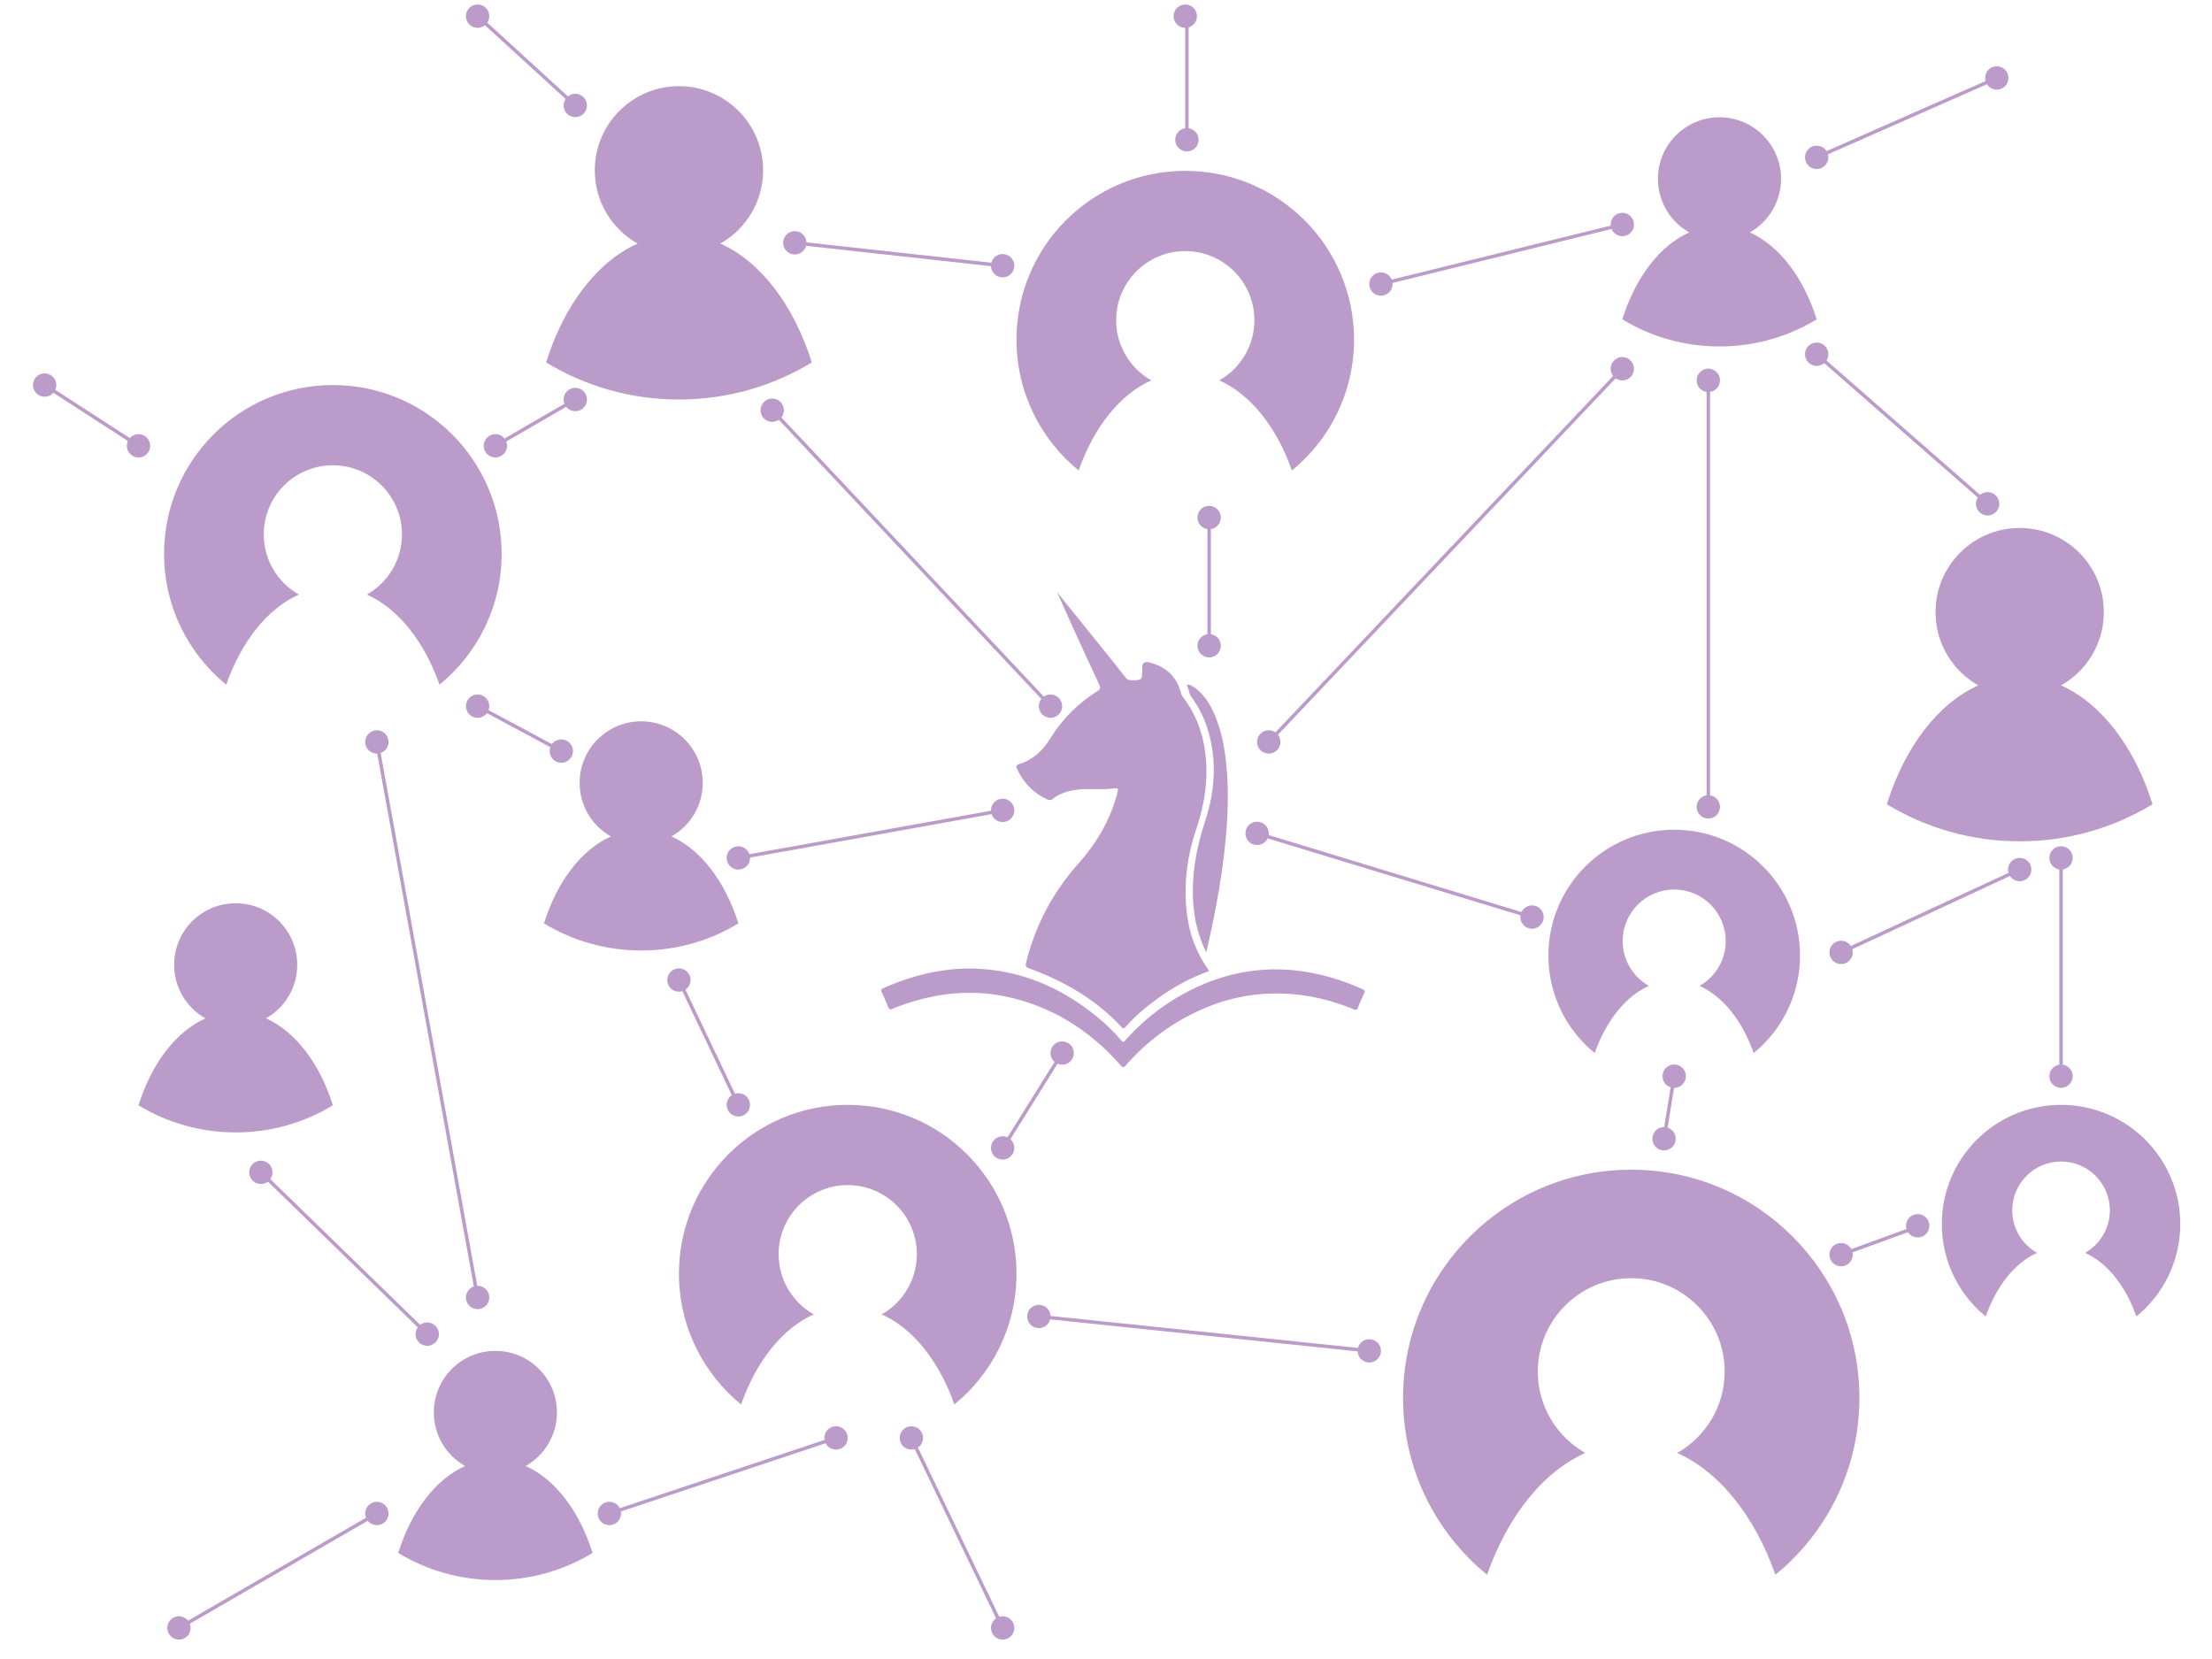 <svg xml:space="preserve" width="853.333" height="640" xmlns="http://www.w3.org/2000/svg"><defs><clipPath clipPathUnits="userSpaceOnUse" id="a"><path d="M0 480h640V0H0Z"/></clipPath><clipPath clipPathUnits="userSpaceOnUse" id="b"><path d="M0 480h640V0H0Z"/></clipPath></defs><g clip-path="url(#a)" transform="matrix(1.333 0 0 -1.333 0 640)"><path d="M0 0c-36.471 0-66.036-29.566-66.036-66.036 0-20.647 9.477-39.078 24.316-51.187 5.925 16.895 16.137 29.769 28.421 35.25-8.203 4.644-13.743 13.444-13.743 23.542 0 14.935 12.107 27.042 27.042 27.042 14.935 0 27.042-12.107 27.042-27.042 0-10.098-5.54-18.898-13.742-23.542 12.283-5.481 22.495-18.355 28.42-35.25 14.839 12.109 24.316 30.54 24.316 51.187C66.036-29.566 36.471 0 0 0" style="fill:#ba9bc9;fill-opacity:1;fill-rule:nonzero;stroke:none" transform="translate(472.086 141.606)"/><path d="M0 0c7.388 4.182 12.377 12.108 12.377 21.203 0 13.451-10.904 24.355-24.355 24.355s-24.355-10.904-24.355-24.355c0-9.095 4.989-17.021 12.377-21.203-11.696-5.219-21.303-17.882-26.47-34.397 11.213-6.805 24.373-10.725 38.448-10.725s27.235 3.92 38.448 10.725C21.302-17.882 11.696-5.219 0 0" style="fill:#ba9bc9;fill-opacity:1;fill-rule:nonzero;stroke:none" transform="translate(208.467 409.623)"/><path d="M0 0c5.403 3.059 9.053 8.856 9.053 15.508 0 9.839-7.976 17.814-17.814 17.814-9.838 0-17.814-7.975-17.814-17.814 0-6.652 3.65-12.449 9.053-15.508-8.555-3.817-15.581-13.079-19.361-25.158 8.202-4.978 17.827-7.845 28.122-7.845 10.295 0 19.92 2.867 28.122 7.845C15.581-13.079 8.555-3.817 0 0" style="fill:#ba9bc9;fill-opacity:1;fill-rule:nonzero;stroke:none" transform="translate(152.126 55.851)"/><path d="M0 0c-26.976 0-48.844-21.868-48.844-48.844 0-15.271 7.01-28.904 17.986-37.861 4.382 12.497 11.935 22.019 21.021 26.073-6.067 3.435-10.165 9.944-10.165 17.414 0 11.046 8.955 20.001 20.002 20.001 11.047 0 20.002-8.955 20.002-20.001 0-7.47-4.098-13.979-10.165-17.414 9.086-4.054 16.639-13.576 21.021-26.073 10.976 8.957 17.986 22.59 17.986 37.861C48.844-21.868 26.976 0 0 0" style="fill:#ba9bc9;fill-opacity:1;fill-rule:nonzero;stroke:none" transform="translate(96.33 368.685)"/><path d="M0 0c5.403 3.059 9.053 8.856 9.053 15.508 0 9.839-7.976 17.814-17.814 17.814-9.838 0-17.814-7.975-17.814-17.814 0-6.652 3.65-12.449 9.053-15.508-8.555-3.817-15.581-13.079-19.361-25.158 8.202-4.978 17.827-7.845 28.122-7.845 10.295 0 19.92 2.867 28.122 7.845C15.581-13.079 8.555-3.817 0 0" style="fill:#ba9bc9;fill-opacity:1;fill-rule:nonzero;stroke:none" transform="translate(506.39 412.853)"/><path d="M0 0c5.403 3.059 9.053 8.856 9.053 15.508 0 9.839-7.976 17.814-17.814 17.814-9.838 0-17.814-7.975-17.814-17.814 0-6.652 3.65-12.449 9.053-15.508-8.555-3.817-15.581-13.079-19.361-25.158 8.202-4.978 17.827-7.845 28.122-7.845 10.295 0 19.92 2.867 28.122 7.845C15.581-13.079 8.555-3.817 0 0" style="fill:#ba9bc9;fill-opacity:1;fill-rule:nonzero;stroke:none" transform="translate(76.97 185.396)"/><path d="M0 0c-26.976 0-48.844-21.868-48.844-48.844 0-15.271 7.01-28.904 17.986-37.861 4.382 12.497 11.935 22.019 21.021 26.073-6.067 3.435-10.165 9.944-10.165 17.414 0 11.046 8.955 20.001 20.002 20.001 11.047 0 20.002-8.955 20.002-20.001 0-7.47-4.098-13.979-10.165-17.414 9.086-4.054 16.639-13.576 21.021-26.073 10.976 8.957 17.986 22.59 17.986 37.861C48.844-21.868 26.976 0 0 0" style="fill:#ba9bc9;fill-opacity:1;fill-rule:nonzero;stroke:none" transform="translate(245.333 160.37)"/><path d="M0 0c-26.976 0-48.844-21.868-48.844-48.844 0-15.271 7.01-28.904 17.986-37.861 4.382 12.497 11.935 22.02 21.021 26.073-6.067 3.435-10.165 9.944-10.165 17.414 0 11.046 8.955 20.001 20.002 20.001 11.047 0 20.002-8.955 20.002-20.001 0-7.47-4.098-13.979-10.165-17.414 9.086-4.053 16.639-13.576 21.021-26.073 10.976 8.957 17.986 22.59 17.986 37.861C48.844-21.868 26.976 0 0 0" style="fill:#ba9bc9;fill-opacity:1;fill-rule:nonzero;stroke:none" transform="translate(343.021 430.671)"/><path d="M0 0c7.388 4.182 12.377 12.108 12.377 21.203 0 13.451-10.904 24.355-24.355 24.355s-24.355-10.904-24.355-24.355c0-9.095 4.989-17.021 12.377-21.203-11.696-5.219-21.303-17.882-26.47-34.397 11.213-6.805 24.373-10.725 38.448-10.725s27.235 3.92 38.448 10.725C21.302-17.882 11.696-5.219 0 0" style="fill:#ba9bc9;fill-opacity:1;fill-rule:nonzero;stroke:none" transform="translate(596.481 281.763)"/><path d="M0 0c5.403 3.059 9.053 8.856 9.053 15.508 0 9.839-7.976 17.814-17.814 17.814-9.838 0-17.814-7.975-17.814-17.814 0-6.652 3.65-12.449 9.053-15.508-8.555-3.817-15.581-13.079-19.361-25.158 8.202-4.978 17.827-7.845 28.122-7.845 10.295 0 19.92 2.867 28.122 7.845C15.581-13.079 8.555-3.817 0 0" style="fill:#ba9bc9;fill-opacity:1;fill-rule:nonzero;stroke:none" transform="translate(194.32 238.046)"/><path d="M0 0c-19.054 0-34.5-15.446-34.5-34.5 0-10.786 4.951-20.415 12.704-26.742 3.096 8.827 8.43 15.553 14.848 18.416-4.285 2.426-7.18 7.024-7.18 12.3 0 7.802 6.326 14.127 14.128 14.127 7.803 0 14.128-6.325 14.128-14.127 0-5.276-2.894-9.874-7.18-12.3 6.418-2.863 11.752-9.589 14.848-18.416C29.549-54.916 34.5-45.286 34.5-34.5 34.5-15.446 19.054 0 0 0" style="fill:#ba9bc9;fill-opacity:1;fill-rule:nonzero;stroke:none" transform="translate(596.475 160.37)"/><path d="M0 0c-20.109 0-36.411-16.302-36.411-36.411 0-11.384 5.225-21.547 13.408-28.224 3.267 9.316 8.897 16.415 15.67 19.437-4.523 2.56-7.577 7.412-7.577 12.981 0 8.234 6.675 14.91 14.91 14.91s14.91-6.676 14.91-14.91c0-5.569-3.054-10.421-7.577-12.981 6.773-3.022 12.403-10.121 15.67-19.437 8.182 6.677 13.408 16.84 13.408 28.224C36.411-16.302 20.109 0 0 0" style="fill:#ba9bc9;fill-opacity:1;fill-rule:nonzero;stroke:none" transform="translate(484.52 240)"/><path d="m0 0 80.535-85.655" style="fill:none;stroke:#ba9bc9;stroke-width:1;stroke-linecap:butt;stroke-linejoin:miter;stroke-miterlimit:10;stroke-dasharray:none;stroke-opacity:1" transform="translate(223.484 361.405)"/><path d="m0 0-23.126-13.403" style="fill:none;stroke:#ba9bc9;stroke-width:1;stroke-linecap:butt;stroke-linejoin:miter;stroke-miterlimit:10;stroke-dasharray:none;stroke-opacity:1" transform="translate(166.49 364.501)"/><path d="m0 0 29.153-160.785" style="fill:none;stroke:#ba9bc9;stroke-width:1;stroke-linecap:butt;stroke-linejoin:miter;stroke-miterlimit:10;stroke-dasharray:none;stroke-opacity:1" transform="translate(109.067 265.405)"/><path d="m0 0 48.147-46.822" style="fill:none;stroke:#ba9bc9;stroke-width:1;stroke-linecap:butt;stroke-linejoin:miter;stroke-miterlimit:10;stroke-dasharray:none;stroke-opacity:1" transform="translate(75.497 140.84)"/><path d="m0 0 17.191-36.127" style="fill:none;stroke:#ba9bc9;stroke-width:1;stroke-linecap:butt;stroke-linejoin:miter;stroke-miterlimit:10;stroke-dasharray:none;stroke-opacity:1" transform="translate(196.489 196.497)"/><path d="m0 0 76.492 13.759" style="fill:none;stroke:#ba9bc9;stroke-width:1;stroke-linecap:butt;stroke-linejoin:miter;stroke-miterlimit:10;stroke-dasharray:none;stroke-opacity:1" transform="translate(213.68 231.834)"/><path d="m0 0 24.221-12.996" style="fill:none;stroke:#ba9bc9;stroke-width:1;stroke-linecap:butt;stroke-linejoin:miter;stroke-miterlimit:10;stroke-dasharray:none;stroke-opacity:1" transform="translate(138.22 275.75)"/><path d="m0 0-57.276-33.129" style="fill:none;stroke:#ba9bc9;stroke-width:1;stroke-linecap:butt;stroke-linejoin:miter;stroke-miterlimit:10;stroke-dasharray:none;stroke-opacity:1" transform="translate(109.067 42.117)"/><path d="m0 0-27.166 17.587" style="fill:none;stroke:#ba9bc9;stroke-width:1;stroke-linecap:butt;stroke-linejoin:miter;stroke-miterlimit:10;stroke-dasharray:none;stroke-opacity:1" transform="translate(40.087 351.098)"/><path d="m0 0-28.27 25.84" style="fill:none;stroke:#ba9bc9;stroke-width:1;stroke-linecap:butt;stroke-linejoin:miter;stroke-miterlimit:10;stroke-dasharray:none;stroke-opacity:1" transform="translate(166.49 449.601)"/><path d="m0 0 60.147-6.62" style="fill:none;stroke:#ba9bc9;stroke-width:1;stroke-linecap:butt;stroke-linejoin:miter;stroke-miterlimit:10;stroke-dasharray:none;stroke-opacity:1" transform="translate(230.024 409.841)"/><path d="M0 0v35.779" style="fill:none;stroke:#ba9bc9;stroke-width:1;stroke-linecap:butt;stroke-linejoin:miter;stroke-miterlimit:10;stroke-dasharray:none;stroke-opacity:1" transform="translate(343.497 439.663)"/><path d="m0 0 69.864 17.227" style="fill:none;stroke:#ba9bc9;stroke-width:1;stroke-linecap:butt;stroke-linejoin:miter;stroke-miterlimit:10;stroke-dasharray:none;stroke-opacity:1" transform="translate(399.644 397.92)"/><path d="m0 0 102.33 108" style="fill:none;stroke:#ba9bc9;stroke-width:1;stroke-linecap:butt;stroke-linejoin:miter;stroke-miterlimit:10;stroke-dasharray:none;stroke-opacity:1" transform="translate(367.178 265.405)"/><path d="M0 0v-124.564" style="fill:none;stroke:#ba9bc9;stroke-width:1;stroke-linecap:butt;stroke-linejoin:miter;stroke-miterlimit:10;stroke-dasharray:none;stroke-opacity:1" transform="translate(494.393 373.405)"/><path d="m0 0 49.474-43.287" style="fill:none;stroke:#ba9bc9;stroke-width:1;stroke-linecap:butt;stroke-linejoin:miter;stroke-miterlimit:10;stroke-dasharray:none;stroke-opacity:1" transform="translate(525.753 377.6)"/><path d="m0 0 52.126 22.969" style="fill:none;stroke:#ba9bc9;stroke-width:1;stroke-linecap:butt;stroke-linejoin:miter;stroke-miterlimit:10;stroke-dasharray:none;stroke-opacity:1" transform="translate(525.751 434.583)"/><path d="M0 0a3.368 3.368 0 1 0-6.736 0A3.368 3.368 0 0 0 0 0" style="fill:#ba9bc9;fill-opacity:1;fill-rule:nonzero;stroke:none" transform="translate(497.76 246.603)"/><path d="M0 0v37.104" style="fill:none;stroke:#ba9bc9;stroke-width:1;stroke-linecap:butt;stroke-linejoin:miter;stroke-miterlimit:10;stroke-dasharray:none;stroke-opacity:1" transform="translate(349.929 293.233)"/><path d="M0 0a3.368 3.368 0 1 0-6.736 0A3.368 3.368 0 0 0 0 0" style="fill:#ba9bc9;fill-opacity:1;fill-rule:nonzero;stroke:none" transform="translate(353.297 330.337)"/><path d="M0 0a3.368 3.368 0 1 0-6.736 0A3.368 3.368 0 0 0 0 0" style="fill:#ba9bc9;fill-opacity:1;fill-rule:nonzero;stroke:none" transform="translate(353.297 293.233)"/><path d="m0 0-79.565 24.215" style="fill:none;stroke:#ba9bc9;stroke-width:1;stroke-linecap:butt;stroke-linejoin:miter;stroke-miterlimit:10;stroke-dasharray:none;stroke-opacity:1" transform="translate(443.374 214.718)"/><path d="M0 0a3.368 3.368 0 1 0-1.976-6.44A3.368 3.368 0 0 0 0 0" style="fill:#ba9bc9;fill-opacity:1;fill-rule:nonzero;stroke:none" transform="translate(364.797 242.153)"/><path d="M0 0a3.368 3.368 0 1 0-1.976-6.44A3.368 3.368 0 0 0 0 0" style="fill:#ba9bc9;fill-opacity:1;fill-rule:nonzero;stroke:none" transform="translate(444.362 217.938)"/><path d="M0 0a3.368 3.368 0 1 0-6.736 0A3.368 3.368 0 0 0 0 0" style="fill:#ba9bc9;fill-opacity:1;fill-rule:nonzero;stroke:none" transform="translate(370.546 265.405)"/><path d="M0 0a3.368 3.368 0 1 0-6.736 0A3.368 3.368 0 0 0 0 0" style="fill:#ba9bc9;fill-opacity:1;fill-rule:nonzero;stroke:none" transform="translate(472.876 373.405)"/><path d="M0 0a3.368 3.368 0 1 0-6.736 0A3.368 3.368 0 0 0 0 0" style="fill:#ba9bc9;fill-opacity:1;fill-rule:nonzero;stroke:none" transform="translate(578.595 334.313)"/><path d="M0 0a3.368 3.368 0 1 0-6.736 0A3.368 3.368 0 0 0 0 0" style="fill:#ba9bc9;fill-opacity:1;fill-rule:nonzero;stroke:none" transform="translate(497.76 370.037)"/><path d="M0 0a3.368 3.368 0 1 0-6.736 0A3.368 3.368 0 0 0 0 0" style="fill:#ba9bc9;fill-opacity:1;fill-rule:nonzero;stroke:none" transform="translate(529.121 377.6)"/><path d="M0 0a3.368 3.368 0 1 0-6.736 0A3.368 3.368 0 0 0 0 0" style="fill:#ba9bc9;fill-opacity:1;fill-rule:nonzero;stroke:none" transform="translate(529.12 434.583)"/><path d="M0 0a3.368 3.368 0 1 0-6.736 0A3.368 3.368 0 0 0 0 0" style="fill:#ba9bc9;fill-opacity:1;fill-rule:nonzero;stroke:none" transform="translate(581.245 457.552)"/><path d="M0 0a3.368 3.368 0 1 0-6.736 0A3.368 3.368 0 0 0 0 0" style="fill:#ba9bc9;fill-opacity:1;fill-rule:nonzero;stroke:none" transform="translate(472.876 415.147)"/><path d="M0 0a3.368 3.368 0 1 0-6.736 0A3.368 3.368 0 0 0 0 0" style="fill:#ba9bc9;fill-opacity:1;fill-rule:nonzero;stroke:none" transform="translate(403.012 397.92)"/><path d="M0 0a3.368 3.368 0 1 0-6.736 0A3.368 3.368 0 0 0 0 0" style="fill:#ba9bc9;fill-opacity:1;fill-rule:nonzero;stroke:none" transform="translate(346.865 439.663)"/><path d="M0 0a3.368 3.368 0 1 0-6.736 0A3.368 3.368 0 0 0 0 0" style="fill:#ba9bc9;fill-opacity:1;fill-rule:nonzero;stroke:none" transform="translate(346.39 475.442)"/><path d="M0 0a3.368 3.368 0 1 0-6.736 0A3.368 3.368 0 0 0 0 0" style="fill:#ba9bc9;fill-opacity:1;fill-rule:nonzero;stroke:none" transform="translate(233.393 409.841)"/><path d="M0 0a3.368 3.368 0 1 0-6.736 0A3.368 3.368 0 0 0 0 0" style="fill:#ba9bc9;fill-opacity:1;fill-rule:nonzero;stroke:none" transform="translate(293.54 403.22)"/><path d="M0 0a3.368 3.368 0 1 0-6.736 0A3.368 3.368 0 0 0 0 0" style="fill:#ba9bc9;fill-opacity:1;fill-rule:nonzero;stroke:none" transform="translate(169.859 449.601)"/><path d="M0 0a3.368 3.368 0 1 0-6.736 0A3.368 3.368 0 0 0 0 0" style="fill:#ba9bc9;fill-opacity:1;fill-rule:nonzero;stroke:none" transform="translate(141.589 475.442)"/><path d="M0 0a3.368 3.368 0 1 0-6.736 0A3.368 3.368 0 0 0 0 0" style="fill:#ba9bc9;fill-opacity:1;fill-rule:nonzero;stroke:none" transform="translate(169.859 364.501)"/><path d="M0 0a3.368 3.368 0 1 0-6.736 0A3.368 3.368 0 0 0 0 0" style="fill:#ba9bc9;fill-opacity:1;fill-rule:nonzero;stroke:none" transform="translate(307.387 275.75)"/><path d="M0 0a3.368 3.368 0 1 0-6.736 0A3.368 3.368 0 0 0 0 0" style="fill:#ba9bc9;fill-opacity:1;fill-rule:nonzero;stroke:none" transform="translate(226.852 361.405)"/><path d="M0 0a3.368 3.368 0 1 0-6.736 0A3.368 3.368 0 0 0 0 0" style="fill:#ba9bc9;fill-opacity:1;fill-rule:nonzero;stroke:none" transform="translate(146.733 351.098)"/><path d="M0 0a3.368 3.368 0 1 0-6.736 0A3.368 3.368 0 0 0 0 0" style="fill:#ba9bc9;fill-opacity:1;fill-rule:nonzero;stroke:none" transform="translate(112.436 265.405)"/><path d="M0 0a3.368 3.368 0 1 0-6.736 0A3.368 3.368 0 0 0 0 0" style="fill:#ba9bc9;fill-opacity:1;fill-rule:nonzero;stroke:none" transform="translate(293.54 245.594)"/><path d="M0 0a3.368 3.368 0 1 0-6.736 0A3.368 3.368 0 0 0 0 0" style="fill:#ba9bc9;fill-opacity:1;fill-rule:nonzero;stroke:none" transform="translate(217.048 231.834)"/><path d="M0 0a3.368 3.368 0 1 0-6.736 0A3.368 3.368 0 0 0 0 0" style="fill:#ba9bc9;fill-opacity:1;fill-rule:nonzero;stroke:none" transform="translate(165.81 262.755)"/><path d="M0 0a3.368 3.368 0 1 0-6.736 0A3.368 3.368 0 0 0 0 0" style="fill:#ba9bc9;fill-opacity:1;fill-rule:nonzero;stroke:none" transform="translate(141.589 275.75)"/><path d="M0 0a3.368 3.368 0 1 0-6.736 0A3.368 3.368 0 0 0 0 0" style="fill:#ba9bc9;fill-opacity:1;fill-rule:nonzero;stroke:none" transform="translate(43.455 351.098)"/><path d="M0 0a3.368 3.368 0 1 0-6.736 0A3.368 3.368 0 0 0 0 0" style="fill:#ba9bc9;fill-opacity:1;fill-rule:nonzero;stroke:none" transform="translate(16.288 368.685)"/><path d="M0 0a3.368 3.368 0 1 0-6.736 0A3.368 3.368 0 0 0 0 0" style="fill:#ba9bc9;fill-opacity:1;fill-rule:nonzero;stroke:none" transform="translate(199.857 196.497)"/><path d="M0 0a3.368 3.368 0 1 0-6.736 0A3.368 3.368 0 0 0 0 0" style="fill:#ba9bc9;fill-opacity:1;fill-rule:nonzero;stroke:none" transform="translate(217.048 160.37)"/><path d="M0 0a3.368 3.368 0 1 0-6.736 0A3.368 3.368 0 0 0 0 0" style="fill:#ba9bc9;fill-opacity:1;fill-rule:nonzero;stroke:none" transform="translate(141.589 104.62)"/><path d="M0 0a3.368 3.368 0 1 0-6.736 0A3.368 3.368 0 0 0 0 0" style="fill:#ba9bc9;fill-opacity:1;fill-rule:nonzero;stroke:none" transform="translate(112.436 42.117)"/><path d="M0 0a3.368 3.368 0 1 0-6.736 0A3.368 3.368 0 0 0 0 0" style="fill:#ba9bc9;fill-opacity:1;fill-rule:nonzero;stroke:none" transform="translate(55.16 8.988)"/><path d="M0 0a3.368 3.368 0 1 0-6.736 0A3.368 3.368 0 0 0 0 0" style="fill:#ba9bc9;fill-opacity:1;fill-rule:nonzero;stroke:none" transform="translate(78.865 140.84)"/><path d="M0 0a3.368 3.368 0 1 0-6.736 0A3.368 3.368 0 0 0 0 0" style="fill:#ba9bc9;fill-opacity:1;fill-rule:nonzero;stroke:none" transform="translate(127.012 94.018)"/><path d="M0 0a3.368 3.368 0 1 0-6.736 0A3.368 3.368 0 0 0 0 0" style="fill:#ba9bc9;fill-opacity:1;fill-rule:nonzero;stroke:none" transform="translate(245.319 63.982)"/><path d="M0 0a3.368 3.368 0 1 0-6.736 0A3.368 3.368 0 0 0 0 0" style="fill:#ba9bc9;fill-opacity:1;fill-rule:nonzero;stroke:none" transform="translate(179.724 42.117)"/><path d="m0 0-51.681-23.978" style="fill:none;stroke:#ba9bc9;stroke-width:1;stroke-linecap:butt;stroke-linejoin:miter;stroke-miterlimit:10;stroke-dasharray:none;stroke-opacity:1" transform="translate(584.503 228.466)"/><path d="M0 0v-63.166" style="fill:none;stroke:#ba9bc9;stroke-width:1;stroke-linecap:butt;stroke-linejoin:miter;stroke-miterlimit:10;stroke-dasharray:none;stroke-opacity:1" transform="translate(596.475 231.834)"/><path d="m0 0 17.215 27.575" style="fill:none;stroke:#ba9bc9;stroke-width:1;stroke-linecap:butt;stroke-linejoin:miter;stroke-miterlimit:10;stroke-dasharray:none;stroke-opacity:1" transform="translate(290.172 147.79)"/><path d="m0 0 95.625-9.949" style="fill:none;stroke:#ba9bc9;stroke-width:1;stroke-linecap:butt;stroke-linejoin:miter;stroke-miterlimit:10;stroke-dasharray:none;stroke-opacity:1" transform="translate(300.65 99.128)"/><path d="m0 0-2.936-18.11" style="fill:none;stroke:#ba9bc9;stroke-width:1;stroke-linecap:butt;stroke-linejoin:miter;stroke-miterlimit:10;stroke-dasharray:none;stroke-opacity:1" transform="translate(484.52 168.669)"/><path d="m0 0 22.969 8.363" style="fill:none;stroke:#ba9bc9;stroke-width:1;stroke-linecap:butt;stroke-linejoin:miter;stroke-miterlimit:10;stroke-dasharray:none;stroke-opacity:1" transform="translate(532.822 117.017)"/><path d="m0 0 65.595 21.865" style="fill:none;stroke:#ba9bc9;stroke-width:1;stroke-linecap:butt;stroke-linejoin:miter;stroke-miterlimit:10;stroke-dasharray:none;stroke-opacity:1" transform="translate(176.356 42.117)"/><path d="m0 0 26.42-54.994" style="fill:none;stroke:#ba9bc9;stroke-width:1;stroke-linecap:butt;stroke-linejoin:miter;stroke-miterlimit:10;stroke-dasharray:none;stroke-opacity:1" transform="translate(263.752 63.982)"/><path d="M0 0a3.368 3.368 0 1 0-6.736 0A3.368 3.368 0 0 0 0 0" style="fill:#ba9bc9;fill-opacity:1;fill-rule:nonzero;stroke:none" transform="translate(310.755 175.365)"/><path d="M0 0a3.368 3.368 0 1 0-6.736 0A3.368 3.368 0 0 0 0 0" style="fill:#ba9bc9;fill-opacity:1;fill-rule:nonzero;stroke:none" transform="translate(293.54 8.988)"/><path d="M0 0a3.368 3.368 0 1 0-6.736 0A3.368 3.368 0 0 0 0 0" style="fill:#ba9bc9;fill-opacity:1;fill-rule:nonzero;stroke:none" transform="translate(267.12 63.982)"/><path d="M0 0a3.368 3.368 0 1 0-6.736 0A3.368 3.368 0 0 0 0 0" style="fill:#ba9bc9;fill-opacity:1;fill-rule:nonzero;stroke:none" transform="translate(293.54 147.908)"/><path d="M0 0a3.368 3.368 0 1 0-6.736 0A3.368 3.368 0 0 0 0 0" style="fill:#ba9bc9;fill-opacity:1;fill-rule:nonzero;stroke:none" transform="translate(304.019 99.128)"/><path d="M0 0a3.368 3.368 0 1 0-6.736 0A3.368 3.368 0 0 0 0 0" style="fill:#ba9bc9;fill-opacity:1;fill-rule:nonzero;stroke:none" transform="translate(399.644 89.178)"/><path d="M0 0a3.368 3.368 0 1 0-6.736 0A3.368 3.368 0 0 0 0 0" style="fill:#ba9bc9;fill-opacity:1;fill-rule:nonzero;stroke:none" transform="translate(599.843 168.669)"/><path d="M0 0a3.368 3.368 0 1 0-6.736 0A3.368 3.368 0 0 0 0 0" style="fill:#ba9bc9;fill-opacity:1;fill-rule:nonzero;stroke:none" transform="translate(599.843 231.834)"/><path d="M0 0a3.368 3.368 0 1 0-6.736 0A3.368 3.368 0 0 0 0 0" style="fill:#ba9bc9;fill-opacity:1;fill-rule:nonzero;stroke:none" transform="translate(558.356 125.38)"/><path d="M0 0a3.368 3.368 0 1 0-6.736 0A3.368 3.368 0 0 0 0 0" style="fill:#ba9bc9;fill-opacity:1;fill-rule:nonzero;stroke:none" transform="translate(536.19 117.017)"/><path d="M0 0a3.368 3.368 0 1 0-6.736 0A3.368 3.368 0 0 0 0 0" style="fill:#ba9bc9;fill-opacity:1;fill-rule:nonzero;stroke:none" transform="translate(587.871 228.466)"/><path d="M0 0a3.368 3.368 0 1 0-6.736 0A3.368 3.368 0 0 0 0 0" style="fill:#ba9bc9;fill-opacity:1;fill-rule:nonzero;stroke:none" transform="translate(536.19 204.488)"/><path d="M0 0a3.368 3.368 0 1 0-6.736 0A3.368 3.368 0 0 0 0 0" style="fill:#ba9bc9;fill-opacity:1;fill-rule:nonzero;stroke:none" transform="translate(484.95 150.558)"/><path d="M0 0a3.368 3.368 0 1 0-6.736 0A3.368 3.368 0 0 0 0 0" style="fill:#ba9bc9;fill-opacity:1;fill-rule:nonzero;stroke:none" transform="translate(487.887 168.669)"/></g><g clip-path="url(#b)" transform="matrix(1.333 0 0 -1.333 0 640)"><path d="M0 0c.41-.53.85-.79 1.54-.79 3.28 0 3.28-.02 3.28 3.25 0 .24-.01.48.01.72.1.97.75 1.47 1.69 1.26 4.92-1.13 8.24-3.98 9.52-8.97.11-.41.28-.74.53-1.08 3.69-4.82 5.77-10.29 6.5-16.28.93-7.62-.22-14.98-2.69-22.2-2.51-7.37-3.48-14.98-2.81-22.75.55-6.39 2.57-12.29 6.27-17.57.12-.16.22-.34.34-.54-5.4-1.91-10.32-4.63-14.91-7.94-3.4-2.45-6.57-5.16-9.36-8.29-.34-.38-.54-.6-1-.09-7.44 8.12-16.7 13.39-26.92 17.13-.87.32-1.04.68-.82 1.53 2.69 10.75 7.63 20.28 15.03 28.58 5.2 5.83 9.19 12.42 11.27 20.04.57 2.09.56 2.06-1.6 1.82-1.7-.19-3.42-.15-5.13-.12-3.37.06-6.71-.07-9.83-1.58-.68-.33-1.36-.67-1.91-1.19-.49-.46-.97-.54-1.58-.26-4.08 1.84-6.97 4.86-8.84 8.9-.35.75-.08 1.18.65 1.39 4.08 1.2 6.89 3.99 9.04 7.48 3.46 5.62 8.03 10.11 13.59 13.61.89.56.95.97.51 1.9-4.04 8.49-12.19 26.7-12.19 26.7S-3.95 5.08 0 0" style="fill:#ba9bc9;fill-opacity:1;fill-rule:nonzero;stroke:none" transform="translate(325.749 284.048)"/><path d="M0 0c13.61-.11 25.48-4.92 36.03-13.32 2.87-2.29 5.55-4.78 7.91-7.6.44-.52.61-.4.97.01A62.545 62.545 0 0 0 64.08-6.17C78.24.89 92.8 1.51 107.69-3.59c2.01-.69 3.97-1.48 5.91-2.34.64-.29.89-.54.53-1.28-.67-1.35-1.24-2.74-1.81-4.13-.27-.67-.6-.7-1.24-.44-5.54 2.27-11.28 3.8-17.24 4.33-8.66.77-17.07-.4-25.13-3.71-9.15-3.75-16.98-9.38-23.5-16.81-.58-.66-.85-.8-1.52-.05-8.95 10.15-19.87 17.09-33.19 19.9C.27-5.96-9.75-7.08-19.55-10.57c-.9-.32-1.83-.59-2.67-1.04-.81-.43-1.14-.14-1.43.57-.57 1.39-1.15 2.78-1.78 4.14-.32.68-.18.98.52 1.28 3.65 1.57 7.36 2.93 11.22 3.88C-9.2-.62-4.64.02 0 0" style="fill:#ba9bc9;fill-opacity:1;fill-rule:nonzero;stroke:none" transform="translate(280.649 199.818)"/><path d="M0 0c-2.28 4.66-3.41 9.31-3.75 14.16-.57 8.17.86 16.04 3.42 23.79 2.91 8.83 3.5 17.81.69 26.83-1.04 3.32-2.6 6.39-4.69 9.18-.68.91-.64 2.14-1.2 3.13-.21.37.16.45.46.38.71-.17 1.34-.5 1.91-.95 3.1-2.39 4.85-5.7 6.19-9.26 1.69-4.45 2.45-9.09 2.87-13.81.61-6.84.37-13.68-.26-20.5-.94-10.16-2.75-20.18-5-30.12C.46 1.99.27 1.14 0 0" style="fill:#ba9bc9;fill-opacity:1;fill-rule:nonzero;stroke:none" transform="translate(349.089 204.488)"/></g></svg>